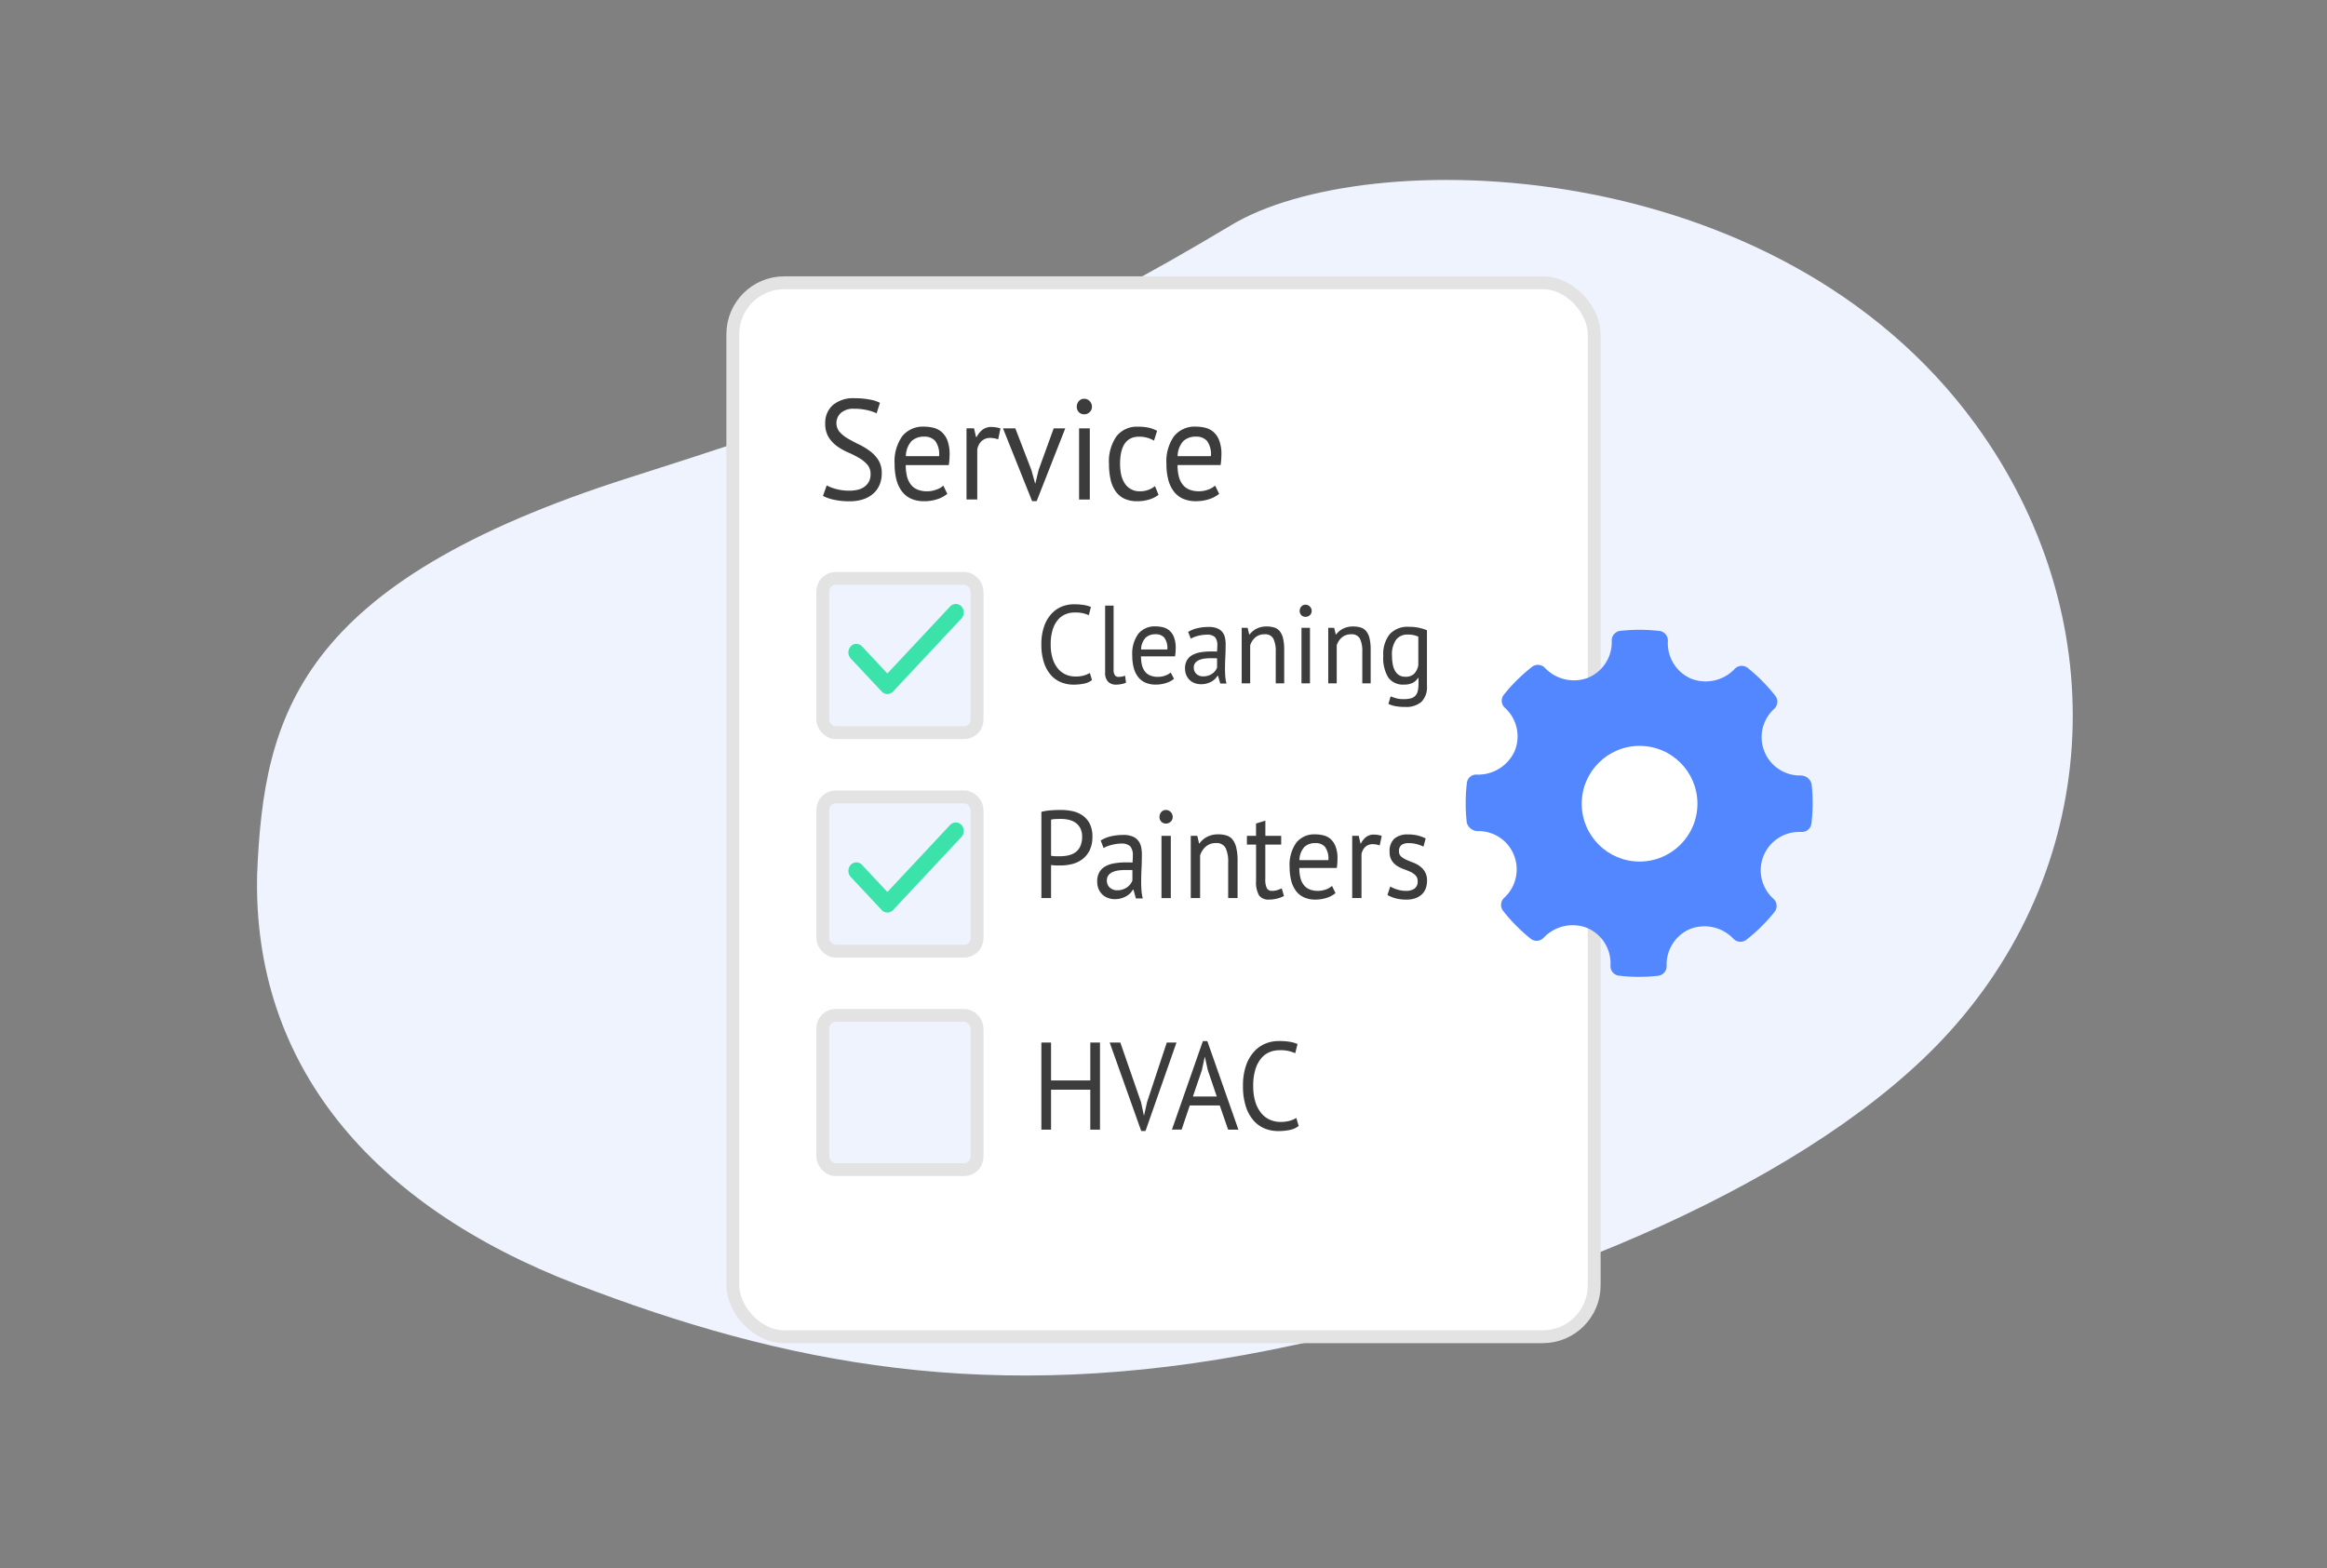 <svg id="icon" xmlns="http://www.w3.org/2000/svg" width="181" height="122" viewBox="0 0 181 122">
  <rect x="0" y="0" width="181" height="122" fill="#808080" stroke="none"/>
  <defs>
    <style>
      .cls-1, .cls-3 {
        fill: #eef3fe;
      }

      .cls-1, .cls-4, .cls-5, .cls-7 {
        fill-rule: evenodd;
      }

      .cls-2, .cls-6 {
        fill: #fff;
      }

      .cls-2, .cls-3 {
        stroke: #e3e3e3;
        stroke-linejoin: round;
        stroke-width: 1px;
      }

      .cls-4 {
        fill: #3c3c3c;
      }

      .cls-5 {
        fill: #5387ff;
      }

      .cls-7 {
        fill: #3be2a9;
      }
    </style>
  </defs>
  <path class="cls-1" d="M20,68.019c0.518-12.348,3.106-22.638,28.987-30.87S82.739,25.287,95.68,17.569c10.426-6.394,42.473-5.832,57.974,15.435,10.784,14.8,10.007,34.037-2.07,47.334-10.26,11.3-31.5,20.432-52.8,24.7-21.692,4.344-37.893,1.057-53.939-5.117S19.655,82.768,20,68.019Z"/>
  <g id="Graph">
    <rect id="Rounded_Rectangle_1326" data-name="Rounded Rectangle 1326" class="cls-2" x="57" y="22" width="67" height="82" rx="4" ry="4"/>
    <g id="tick-1">
      <rect id="Rounded_Rectangle_601" data-name="Rounded Rectangle 601" class="cls-3" x="64" y="45" width="12" height="12" rx="1" ry="1"/>
      <path id="Cleaning" class="cls-4" d="M84.772,52.356a1.743,1.743,0,0,1-.466.2,2.4,2.4,0,0,1-.648.078,1.862,1.862,0,0,1-.763-0.156,1.674,1.674,0,0,1-.611-0.467,2.274,2.274,0,0,1-.409-0.778,3.6,3.6,0,0,1-.148-1.089,3.758,3.758,0,0,1,.157-1.167,2.173,2.173,0,0,1,.417-0.769,1.535,1.535,0,0,1,.59-0.423,1.815,1.815,0,0,1,.669-0.13,2.486,2.486,0,0,1,1.131.207l0.165-.639a2.509,2.509,0,0,0-.537-0.151,4.747,4.747,0,0,0-.809-0.056,2.492,2.492,0,0,0-.908.173,2.217,2.217,0,0,0-.8.549,2.77,2.77,0,0,0-.578.968A4.167,4.167,0,0,0,81,50.143a4.441,4.441,0,0,0,.2,1.4,2.758,2.758,0,0,0,.537.972,2.13,2.13,0,0,0,.792.566,2.546,2.546,0,0,0,.974.186,4.03,4.03,0,0,0,.809-0.078,1.45,1.45,0,0,0,.627-0.277Zm1.849-5.237H85.96V52.3a0.98,0.98,0,0,0,.239.748,0.866,0.866,0,0,0,.611.22,2.314,2.314,0,0,0,.409-0.043,1.33,1.33,0,0,0,.367-0.112l-0.074-.544a1.284,1.284,0,0,1-.281.078,1.665,1.665,0,0,1-.231.017,0.332,0.332,0,0,1-.281-0.13,0.725,0.725,0,0,1-.1-0.432V47.119Zm4.44,5.2a1.181,1.181,0,0,1-.421.242,1.611,1.611,0,0,1-.561.1,1.556,1.556,0,0,1-.615-0.108,1.006,1.006,0,0,1-.409-0.311,1.337,1.337,0,0,1-.231-0.5,2.762,2.762,0,0,1-.074-0.674H91.4a4.481,4.481,0,0,0,.049-0.631,2.292,2.292,0,0,0-.14-0.877,1.3,1.3,0,0,0-.363-0.514,1.223,1.223,0,0,0-.5-0.246,2.488,2.488,0,0,0-.561-0.065,1.634,1.634,0,0,0-1.345.579,2.618,2.618,0,0,0-.47,1.685,3.728,3.728,0,0,0,.107.933,2.021,2.021,0,0,0,.33.713,1.463,1.463,0,0,0,.57.458,1.937,1.937,0,0,0,.817.16,2.584,2.584,0,0,0,.8-0.121,1.834,1.834,0,0,0,.623-0.328Zm-0.5-2.709a1.373,1.373,0,0,1,.239.92H88.758a1.372,1.372,0,0,1,.351-0.916,1.111,1.111,0,0,1,.78-0.268A0.868,0.868,0,0,1,90.566,49.612Zm2.063,0.082a1.578,1.578,0,0,1,.268-0.129,2.616,2.616,0,0,1,.322-0.1q0.169-.04.33-0.062a2.21,2.21,0,0,1,.3-0.022,0.9,0.9,0,0,1,.66.19,0.958,0.958,0,0,1,.182.665q0,0.207-.025.467a1.536,1.536,0,0,0-.227-0.017H94.214a4.893,4.893,0,0,0-.829.065,2,2,0,0,0-.644.216,1.093,1.093,0,0,0-.417.406,1.244,1.244,0,0,0-.149.635,1.3,1.3,0,0,0,.095.51,1.148,1.148,0,0,0,.26.385,1.134,1.134,0,0,0,.392.246,1.371,1.371,0,0,0,.491.086,1.679,1.679,0,0,0,.471-0.061,1.648,1.648,0,0,0,.363-0.151,1.2,1.2,0,0,0,.268-0.207A1.435,1.435,0,0,0,94.7,52.58h0.041l0.173,0.6H95.4a2.973,2.973,0,0,1-.091-0.527q-0.025-.285-0.025-0.6,0-.441.025-0.933t0.025-1.011a2.443,2.443,0,0,0-.045-0.467,1.107,1.107,0,0,0-.182-0.428,0.968,0.968,0,0,0-.4-0.315,1.651,1.651,0,0,0-.689-0.121,3.909,3.909,0,0,0-.871.095,2.319,2.319,0,0,0-.73.294Zm0.438,2.744a0.652,0.652,0,0,1-.206-0.5,0.565,0.565,0,0,1,.112-0.359,0.756,0.756,0,0,1,.3-0.225,1.525,1.525,0,0,1,.429-0.112,4.038,4.038,0,0,1,.5-0.03q0.115,0,.235,0t0.235,0.013v0.717a1,1,0,0,1-.128.233,1.02,1.02,0,0,1-.219.22,1.176,1.176,0,0,1-.314.164,1.224,1.224,0,0,1-.413.065A0.739,0.739,0,0,1,93.066,52.438Zm6.826,0.73v-2.61a3.771,3.771,0,0,0-.087-0.886,1.407,1.407,0,0,0-.256-0.557,0.888,0.888,0,0,0-.425-0.289,1.949,1.949,0,0,0-.594-0.082,1.68,1.68,0,0,0-.8.177,1.512,1.512,0,0,0-.532.454H97.168l-0.124-.527H96.582v4.321h0.66V50.213a1.316,1.316,0,0,1,.4-0.618,1.064,1.064,0,0,1,.722-0.246,0.705,0.705,0,0,1,.681.341,2.184,2.184,0,0,1,.186,1.015v2.463h0.66Zm1.345,0h0.66V48.847h-0.66v4.321Zm-0.012-5.306a0.438,0.438,0,0,0,.326.13,0.479,0.479,0,0,0,.338-0.13,0.426,0.426,0,0,0,.14-0.328,0.467,0.467,0,0,0-.14-0.341,0.456,0.456,0,0,0-.338-0.143,0.418,0.418,0,0,0-.326.143,0.49,0.49,0,0,0-.128.341A0.445,0.445,0,0,0,101.225,47.862Zm5.393,5.306v-2.61a3.818,3.818,0,0,0-.086-0.886,1.407,1.407,0,0,0-.256-0.557,0.891,0.891,0,0,0-.425-0.289,1.954,1.954,0,0,0-.595-0.082,1.679,1.679,0,0,0-.8.177,1.51,1.51,0,0,0-.532.454H103.9l-0.124-.527h-0.462v4.321h0.66V50.213a1.314,1.314,0,0,1,.4-0.618,1.065,1.065,0,0,1,.722-0.246,0.7,0.7,0,0,1,.681.341,2.181,2.181,0,0,1,.186,1.015v2.463h0.66Zm4.366-4.139a4.292,4.292,0,0,0-.6-0.181,3.6,3.6,0,0,0-.8-0.078,1.867,1.867,0,0,0-1.485.575,2.478,2.478,0,0,0-.5,1.681,2.925,2.925,0,0,0,.392,1.694,1.409,1.409,0,0,0,1.226.544,1.439,1.439,0,0,0,.668-0.134,1.117,1.117,0,0,0,.421-0.385h0.033v0.415a2.816,2.816,0,0,1-.049.566,0.84,0.84,0,0,1-.182.389,0.727,0.727,0,0,1-.351.216,2.032,2.032,0,0,1-.565.065,2.159,2.159,0,0,1-.6-0.069c-0.154-.046-0.3-0.095-0.421-0.147l-0.174.588a2.3,2.3,0,0,0,.516.169,3.938,3.938,0,0,0,.8.065,1.78,1.78,0,0,0,1.258-.4,1.615,1.615,0,0,0,.425-1.236V49.029Zm-2.146,3.508a0.917,0.917,0,0,1-.321-0.337,1.64,1.64,0,0,1-.182-0.518,3.513,3.513,0,0,1-.058-0.665,1.969,1.969,0,0,1,.322-1.244,1.076,1.076,0,0,1,.883-0.4,1.89,1.89,0,0,1,.842.164v2.212a1.269,1.269,0,0,1-.338.687,0.94,0.94,0,0,1-.661.22A0.921,0.921,0,0,1,108.838,52.537Z"/>
    </g>
    <g id="tick-2">
      <rect id="Rounded_Rectangle_601-2" data-name="Rounded Rectangle 601" class="cls-3" x="64" y="62" width="12" height="12" rx="1" ry="1"/>
      <path id="Painters" class="cls-4" d="M81,69.872h0.754V67.3a1.416,1.416,0,0,0,.154.019q0.109,0.01.222,0.015t0.218,0H82.5a3.612,3.612,0,0,0,.917-0.116,2.176,2.176,0,0,0,.79-0.383,1.931,1.931,0,0,0,.554-0.692,2.362,2.362,0,0,0,.209-1.046,2.144,2.144,0,0,0-.222-1.036,1.753,1.753,0,0,0-.577-0.639,2.218,2.218,0,0,0-.785-0.319,4.28,4.28,0,0,0-.849-0.087q-0.39,0-.79.029a4.311,4.311,0,0,0-.745.116v6.71Zm2.134-6.09a1.516,1.516,0,0,1,.522.227,1.174,1.174,0,0,1,.372.426,1.41,1.41,0,0,1,.141.663,1.71,1.71,0,0,1-.15.765,1.178,1.178,0,0,1-.395.465,1.53,1.53,0,0,1-.549.227,3.009,3.009,0,0,1-.613.063H82.317c-0.067,0-.136,0-0.209,0L81.9,66.6a0.445,0.445,0,0,1-.145-0.024V63.772a1.458,1.458,0,0,1,.345-0.048q0.218-.01.454-0.01A2.556,2.556,0,0,1,83.134,63.782Zm2.706,2.2a1.714,1.714,0,0,1,.3-0.144,2.832,2.832,0,0,1,.354-0.11q0.186-.045.363-0.07a2.371,2.371,0,0,1,.331-0.025,0.979,0.979,0,0,1,.726.213,1.088,1.088,0,0,1,.2.746q0,0.232-.027.523a1.659,1.659,0,0,0-.25-0.019h-0.25a5.278,5.278,0,0,0-.913.073,2.17,2.17,0,0,0-.708.242,1.214,1.214,0,0,0-.459.455,1.416,1.416,0,0,0-.163.712,1.479,1.479,0,0,0,.1.571,1.289,1.289,0,0,0,.286.431,1.246,1.246,0,0,0,.431.276,1.484,1.484,0,0,0,.54.1,1.771,1.771,0,0,0,.917-0.237,1.322,1.322,0,0,0,.3-0.232,1.589,1.589,0,0,0,.2-0.266h0.045l0.191,0.678H88.89a3.383,3.383,0,0,1-.1-0.591q-0.027-.32-0.027-0.678,0-.494.027-1.046t0.027-1.133a2.789,2.789,0,0,0-.05-0.523,1.252,1.252,0,0,0-.2-0.479,1.067,1.067,0,0,0-.436-0.353,1.786,1.786,0,0,0-.758-0.136,4.226,4.226,0,0,0-.958.106,2.523,2.523,0,0,0-.8.329Zm0.481,3.074a0.737,0.737,0,0,1-.227-0.557,0.641,0.641,0,0,1,.123-0.4,0.834,0.834,0,0,1,.327-0.252,1.656,1.656,0,0,1,.472-0.126,4.37,4.37,0,0,1,.549-0.034q0.127,0,.259,0T88.082,67.7v0.8a1.154,1.154,0,0,1-.381.508,1.285,1.285,0,0,1-.345.184,1.324,1.324,0,0,1-.454.073A0.8,0.8,0,0,1,86.321,69.054Zm4.022,0.818h0.726V65.031H90.343v4.841Zm-0.014-5.945a0.478,0.478,0,0,0,.359.145,0.524,0.524,0,0,0,.372-0.145,0.483,0.483,0,0,0,.154-0.368,0.531,0.531,0,0,0-.154-0.383,0.5,0.5,0,0,0-.372-0.16,0.457,0.457,0,0,0-.359.16,0.558,0.558,0,0,0-.141.383A0.506,0.506,0,0,0,90.329,63.927Zm5.933,5.945V66.948a4.3,4.3,0,0,0-.1-0.993,1.593,1.593,0,0,0-.282-0.625,0.976,0.976,0,0,0-.468-0.324,2.108,2.108,0,0,0-.654-0.092,1.819,1.819,0,0,0-.876.2,1.671,1.671,0,0,0-.586.508H93.266l-0.136-.591H92.621v4.841h0.726V66.561a1.477,1.477,0,0,1,.44-0.692,1.158,1.158,0,0,1,.794-0.276,0.772,0.772,0,0,1,.749.382,2.486,2.486,0,0,1,.2,1.138v2.76h0.726Zm0.726-4.164H97.7v2.827a2.065,2.065,0,0,0,.227,1.118,0.875,0.875,0,0,0,.781.334,2.427,2.427,0,0,0,.626-0.077,2.673,2.673,0,0,0,.536-0.2L99.7,69.117q-0.2.087-.363,0.14a1.3,1.3,0,0,1-.4.053,0.421,0.421,0,0,1-.4-0.208,1.543,1.543,0,0,1-.118-0.712V65.708h1.235V65.031H98.423V63.849l-0.726.223v0.959H96.988v0.678Zm6.619,3.215a1.29,1.29,0,0,1-.463.271,1.743,1.743,0,0,1-.617.116,1.687,1.687,0,0,1-.677-0.121,1.111,1.111,0,0,1-.449-0.349,1.5,1.5,0,0,1-.254-0.557,3.12,3.12,0,0,1-.082-0.755h2.914a5.012,5.012,0,0,0,.055-0.707,2.606,2.606,0,0,0-.155-0.983,1.457,1.457,0,0,0-.4-0.576,1.338,1.338,0,0,0-.554-0.276,2.692,2.692,0,0,0-.617-0.073,1.783,1.783,0,0,0-1.48.649,2.973,2.973,0,0,0-.518,1.888,4.29,4.29,0,0,0,.118,1.046,2.3,2.3,0,0,0,.363.8,1.624,1.624,0,0,0,.627.513,2.1,2.1,0,0,0,.9.179,2.8,2.8,0,0,0,.876-0.136,2,2,0,0,0,.685-0.368Zm-0.545-3.036a1.556,1.556,0,0,1,.264,1.031h-2.252a1.551,1.551,0,0,1,.386-1.026,1.209,1.209,0,0,1,.858-0.3A0.944,0.944,0,0,1,103.062,65.888Zm4.413-.857a2.1,2.1,0,0,0-.591-0.1,1,1,0,0,0-.612.179,1.452,1.452,0,0,0-.413.508h-0.037l-0.136-.591h-0.508v4.841H105.9V66.483a1.013,1.013,0,0,1,.281-0.576,0.835,0.835,0,0,1,.618-0.228,1.544,1.544,0,0,1,.517.1Zm2.533,4.115a1.166,1.166,0,0,1-.645.165,2.238,2.238,0,0,1-.681-0.106,2.587,2.587,0,0,1-.545-0.232l-0.218.658a2.691,2.691,0,0,0,.609.252,3.157,3.157,0,0,0,.88.107,1.969,1.969,0,0,0,.695-0.111,1.415,1.415,0,0,0,.5-0.305,1.191,1.191,0,0,0,.3-0.465,1.752,1.752,0,0,0,.095-0.581,1.329,1.329,0,0,0-.163-0.7,1.522,1.522,0,0,0-.4-0.441,2.215,2.215,0,0,0-.527-0.281c-0.19-.071-0.366-0.144-0.526-0.218a1.721,1.721,0,0,1-.4-0.252,0.489,0.489,0,0,1-.164-0.392,0.6,0.6,0,0,1,.186-0.5,0.952,0.952,0,0,1,.586-0.145,2.344,2.344,0,0,1,.631.082,2.776,2.776,0,0,1,.5.189l0.172-.639a3.047,3.047,0,0,0-.576-0.218,3.125,3.125,0,0,0-.822-0.092,1.523,1.523,0,0,0-1.035.324,1.286,1.286,0,0,0-.372,1.022,1.231,1.231,0,0,0,.163.678,1.411,1.411,0,0,0,.4.411,2.412,2.412,0,0,0,.527.261q0.286,0.1.526,0.213a1.359,1.359,0,0,1,.4.276,0.618,0.618,0,0,1,.164.455A0.65,0.65,0,0,1,110.008,69.146Z"/>
    </g>
    <g id="tick-3">
      <rect id="Rounded_Rectangle_601-3" data-name="Rounded Rectangle 601" class="cls-3" x="64" y="79" width="12" height="12" rx="1" ry="1"/>
      <path id="HVAC" class="cls-4" d="M84.807,87.888H85.56V81.11H84.807v2.953H81.754V81.11H81v6.778h0.754V84.78h3.052v3.108Zm2.335-6.778H86.314l2.453,6.885H89.1L91.51,81.11H90.756l-1.535,4.638-0.236,1.046H88.976l-0.218-1.026Zm8.384,6.778h0.8L93.909,81H93.563l-2.407,6.885H91.91l0.633-1.879h2.332Zm-2.043-4.619,0.226-1.046h0.009l0.226,1.026,0.7,2.063H92.787Zm7.347,3.709a1.892,1.892,0,0,1-.513.223,2.6,2.6,0,0,1-.713.087,2.018,2.018,0,0,1-.84-0.174,1.847,1.847,0,0,1-.672-0.523,2.562,2.562,0,0,1-.45-0.872,4.1,4.1,0,0,1-.164-1.22,4.282,4.282,0,0,1,.173-1.307,2.448,2.448,0,0,1,.459-0.862,1.69,1.69,0,0,1,.649-0.474A1.967,1.967,0,0,1,99.5,81.71a2.7,2.7,0,0,1,1.245.232l0.181-.716a2.71,2.71,0,0,0-.59-0.169,5.136,5.136,0,0,0-.89-0.063,2.7,2.7,0,0,0-1,.194,2.44,2.44,0,0,0-.886.615,3.115,3.115,0,0,0-.636,1.084,4.746,4.746,0,0,0-.241,1.612,5.056,5.056,0,0,0,.218,1.574,3.1,3.1,0,0,0,.59,1.089,2.345,2.345,0,0,0,.872.634A2.758,2.758,0,0,0,99.432,88a4.361,4.361,0,0,0,.891-0.087,1.584,1.584,0,0,0,.69-0.31Z"/>
    </g>
    <path id="Service" class="cls-4" d="M67.587,37.471a1.191,1.191,0,0,1-.35.4,1.431,1.431,0,0,1-.522.233,2.784,2.784,0,0,1-.647.072,3.812,3.812,0,0,1-1.054-.135,3.236,3.236,0,0,1-.71-0.275l-0.292.819a3.381,3.381,0,0,0,.793.282A5.483,5.483,0,0,0,66.1,39a3.257,3.257,0,0,0,1.044-.155,2.235,2.235,0,0,0,.783-0.443,1.882,1.882,0,0,0,.49-0.686,2.3,2.3,0,0,0,.167-0.9,1.862,1.862,0,0,0-.261-1.019,2.657,2.657,0,0,0-.652-0.7,5.134,5.134,0,0,0-.85-0.515q-0.459-.221-0.85-0.448a2.688,2.688,0,0,1-.652-0.515,1.073,1.073,0,0,1,.084-1.489,1.451,1.451,0,0,1,1.033-.327,4.4,4.4,0,0,1,1.049.114,3.28,3.28,0,0,1,.7.24l0.261-.819a2.975,2.975,0,0,0-.814-0.255,6.2,6.2,0,0,0-1.158-.1,2.453,2.453,0,0,0-1.69.531,1.833,1.833,0,0,0-.595,1.439,1.955,1.955,0,0,0,.261,1.057,2.472,2.472,0,0,0,.652.7,4.524,4.524,0,0,0,.85.482,8.241,8.241,0,0,1,.85.426,2.63,2.63,0,0,1,.652.52,1.1,1.1,0,0,1,.261.758A1.2,1.2,0,0,1,67.587,37.471Zm5.786,0.31a1.489,1.489,0,0,1-.532.31,2.011,2.011,0,0,1-.71.133,1.944,1.944,0,0,1-.777-0.138,1.273,1.273,0,0,1-.517-0.4,1.725,1.725,0,0,1-.292-0.637,3.583,3.583,0,0,1-.094-0.864H73.8a5.8,5.8,0,0,0,.063-0.808,2.971,2.971,0,0,0-.177-1.124,1.661,1.661,0,0,0-.459-0.659,1.539,1.539,0,0,0-.637-0.316,3.1,3.1,0,0,0-.71-0.083,2.054,2.054,0,0,0-1.7.742,3.387,3.387,0,0,0-.595,2.159,4.834,4.834,0,0,0,.136,1.2,2.6,2.6,0,0,0,.417.913,1.854,1.854,0,0,0,.72.587,2.42,2.42,0,0,0,1.033.2,3.227,3.227,0,0,0,1.007-.155,2.307,2.307,0,0,0,.788-0.421ZM72.747,34.31a1.776,1.776,0,0,1,.3,1.179H70.462a1.771,1.771,0,0,1,.443-1.174,1.394,1.394,0,0,1,.986-0.343A1.09,1.09,0,0,1,72.747,34.31Zm5.071-.98a2.428,2.428,0,0,0-.678-0.111,1.152,1.152,0,0,0-.7.2,1.681,1.681,0,0,0-.475.581H75.919l-0.157-.675H75.178v5.536h0.835V34.991a1.157,1.157,0,0,1,.323-0.659,0.961,0.961,0,0,1,.71-0.26,1.787,1.787,0,0,1,.595.111Zm1.158,0h-0.96l2.264,5.658h0.355l2.223-5.658h-0.9l-1.169,3.222-0.261,1.074h-0.01l-0.292-1.052Zm4.957,5.536h0.835V33.33H83.934v5.536Zm-0.016-6.8a0.551,0.551,0,0,0,.412.166,0.6,0.6,0,0,0,.428-0.166,0.552,0.552,0,0,0,.177-0.421,0.606,0.606,0,0,0-.177-0.437,0.575,0.575,0,0,0-.428-0.183,0.526,0.526,0,0,0-.412.183,0.637,0.637,0,0,0-.162.437A0.578,0.578,0,0,0,83.918,32.068Zm5.922,5.757a1.877,1.877,0,0,1-.485.277,1.761,1.761,0,0,1-.673.122,1.341,1.341,0,0,1-1.216-.648A2.041,2.041,0,0,1,87.2,36.9a3.989,3.989,0,0,1-.078-0.8q0-2.126,1.482-2.126a2.281,2.281,0,0,1,.626.083,2.2,2.2,0,0,1,.532.227l0.24-.764a2.512,2.512,0,0,0-.631-0.238,3.734,3.734,0,0,0-.85-0.083,2.006,2.006,0,0,0-1.68.747A3.434,3.434,0,0,0,86.26,36.1a5.464,5.464,0,0,0,.12,1.19,2.567,2.567,0,0,0,.386.919,1.77,1.77,0,0,0,.684.587,2.307,2.307,0,0,0,1.023.2,3.133,3.133,0,0,0,.9-0.127,2.222,2.222,0,0,0,.741-0.371Zm4.675-.044a1.489,1.489,0,0,1-.532.31,2.011,2.011,0,0,1-.71.133,1.944,1.944,0,0,1-.777-0.138,1.273,1.273,0,0,1-.517-0.4,1.726,1.726,0,0,1-.292-0.637,3.588,3.588,0,0,1-.094-0.864h3.35a5.8,5.8,0,0,0,.063-0.808,2.971,2.971,0,0,0-.177-1.124,1.661,1.661,0,0,0-.459-0.659,1.539,1.539,0,0,0-.636-0.316,3.1,3.1,0,0,0-.71-0.083,2.054,2.054,0,0,0-1.7.742,3.387,3.387,0,0,0-.595,2.159,4.839,4.839,0,0,0,.136,1.2,2.6,2.6,0,0,0,.417.913,1.854,1.854,0,0,0,.72.587,2.42,2.42,0,0,0,1.033.2,3.227,3.227,0,0,0,1.007-.155,2.308,2.308,0,0,0,.788-0.421ZM93.889,34.31a1.776,1.776,0,0,1,.3,1.179H91.6a1.771,1.771,0,0,1,.444-1.174,1.393,1.393,0,0,1,.986-0.343A1.09,1.09,0,0,1,93.889,34.31Z"/>
  </g>
  <g id="setting">
    <path id="Forma_1" data-name="Forma 1" class="cls-5" d="M140.91,61a0.878,0.878,0,0,0-.867-0.665A2.981,2.981,0,0,1,138,55.148a0.749,0.749,0,0,0,.082-1.018,13.373,13.373,0,0,0-2.137-2.16,0.751,0.751,0,0,0-1.026.083,3.108,3.108,0,0,1-3.365.756,3,3,0,0,1-1.823-2.931,0.748,0.748,0,0,0-.662-0.788,13.471,13.471,0,0,0-3.036-.008,0.751,0.751,0,0,0-.668.772,3,3,0,0,1-1.847,2.88,3.119,3.119,0,0,1-3.341-.761,0.752,0.752,0,0,0-1.018-.086,13.4,13.4,0,0,0-2.183,2.159,0.751,0.751,0,0,0,.081,1.026,2.992,2.992,0,0,1,.754,3.368,3.119,3.119,0,0,1-2.936,1.825,0.733,0.733,0,0,0-.779.663,13.528,13.528,0,0,0-.006,3.07,0.892,0.892,0,0,0,.885.664,2.959,2.959,0,0,1,2.776,1.85A3,3,0,0,1,117,69.852a0.751,0.751,0,0,0-.083,1.017,13.423,13.423,0,0,0,2.135,2.161,0.75,0.75,0,0,0,1.027-.081,3.1,3.1,0,0,1,3.364-.757,3,3,0,0,1,1.826,2.93,0.749,0.749,0,0,0,.662.789,13.432,13.432,0,0,0,3.036.008,0.752,0.752,0,0,0,.668-0.773,3,3,0,0,1,1.846-2.879,3.113,3.113,0,0,1,3.342.761,0.753,0.753,0,0,0,1.018.085,13.451,13.451,0,0,0,2.183-2.159,0.749,0.749,0,0,0-.081-1.026,2.982,2.982,0,0,1,2-5.2l0.166,0a0.752,0.752,0,0,0,.79-0.662A13.47,13.47,0,0,0,140.91,61Z"/>
    <circle id="Forma_1_copy_9" data-name="Forma 1 copy 9" class="cls-6" cx="127.531" cy="62.531" r="4.5"/>
    <path id="Forma_1-2" data-name="Forma 1" class="cls-7" d="M73.906,47.182L69.023,52.4,67.049,50.29a0.593,0.593,0,0,0-.878,0,0.7,0.7,0,0,0,0,.938l2.413,2.577a0.593,0.593,0,0,0,.878,0v0l5.32-5.684a0.7,0.7,0,0,0,0-.938A0.593,0.593,0,0,0,73.906,47.182Z"/>
    <path id="Forma_1_copy_2" data-name="Forma 1 copy 2" class="cls-7" d="M73.906,64.182L69.023,69.4,67.049,67.29a0.593,0.593,0,0,0-.878,0,0.7,0.7,0,0,0,0,.938l2.413,2.577a0.593,0.593,0,0,0,.878,0v0l5.32-5.684a0.7,0.7,0,0,0,0-.938A0.593,0.593,0,0,0,73.906,64.182Z"/>
  </g>
</svg>

